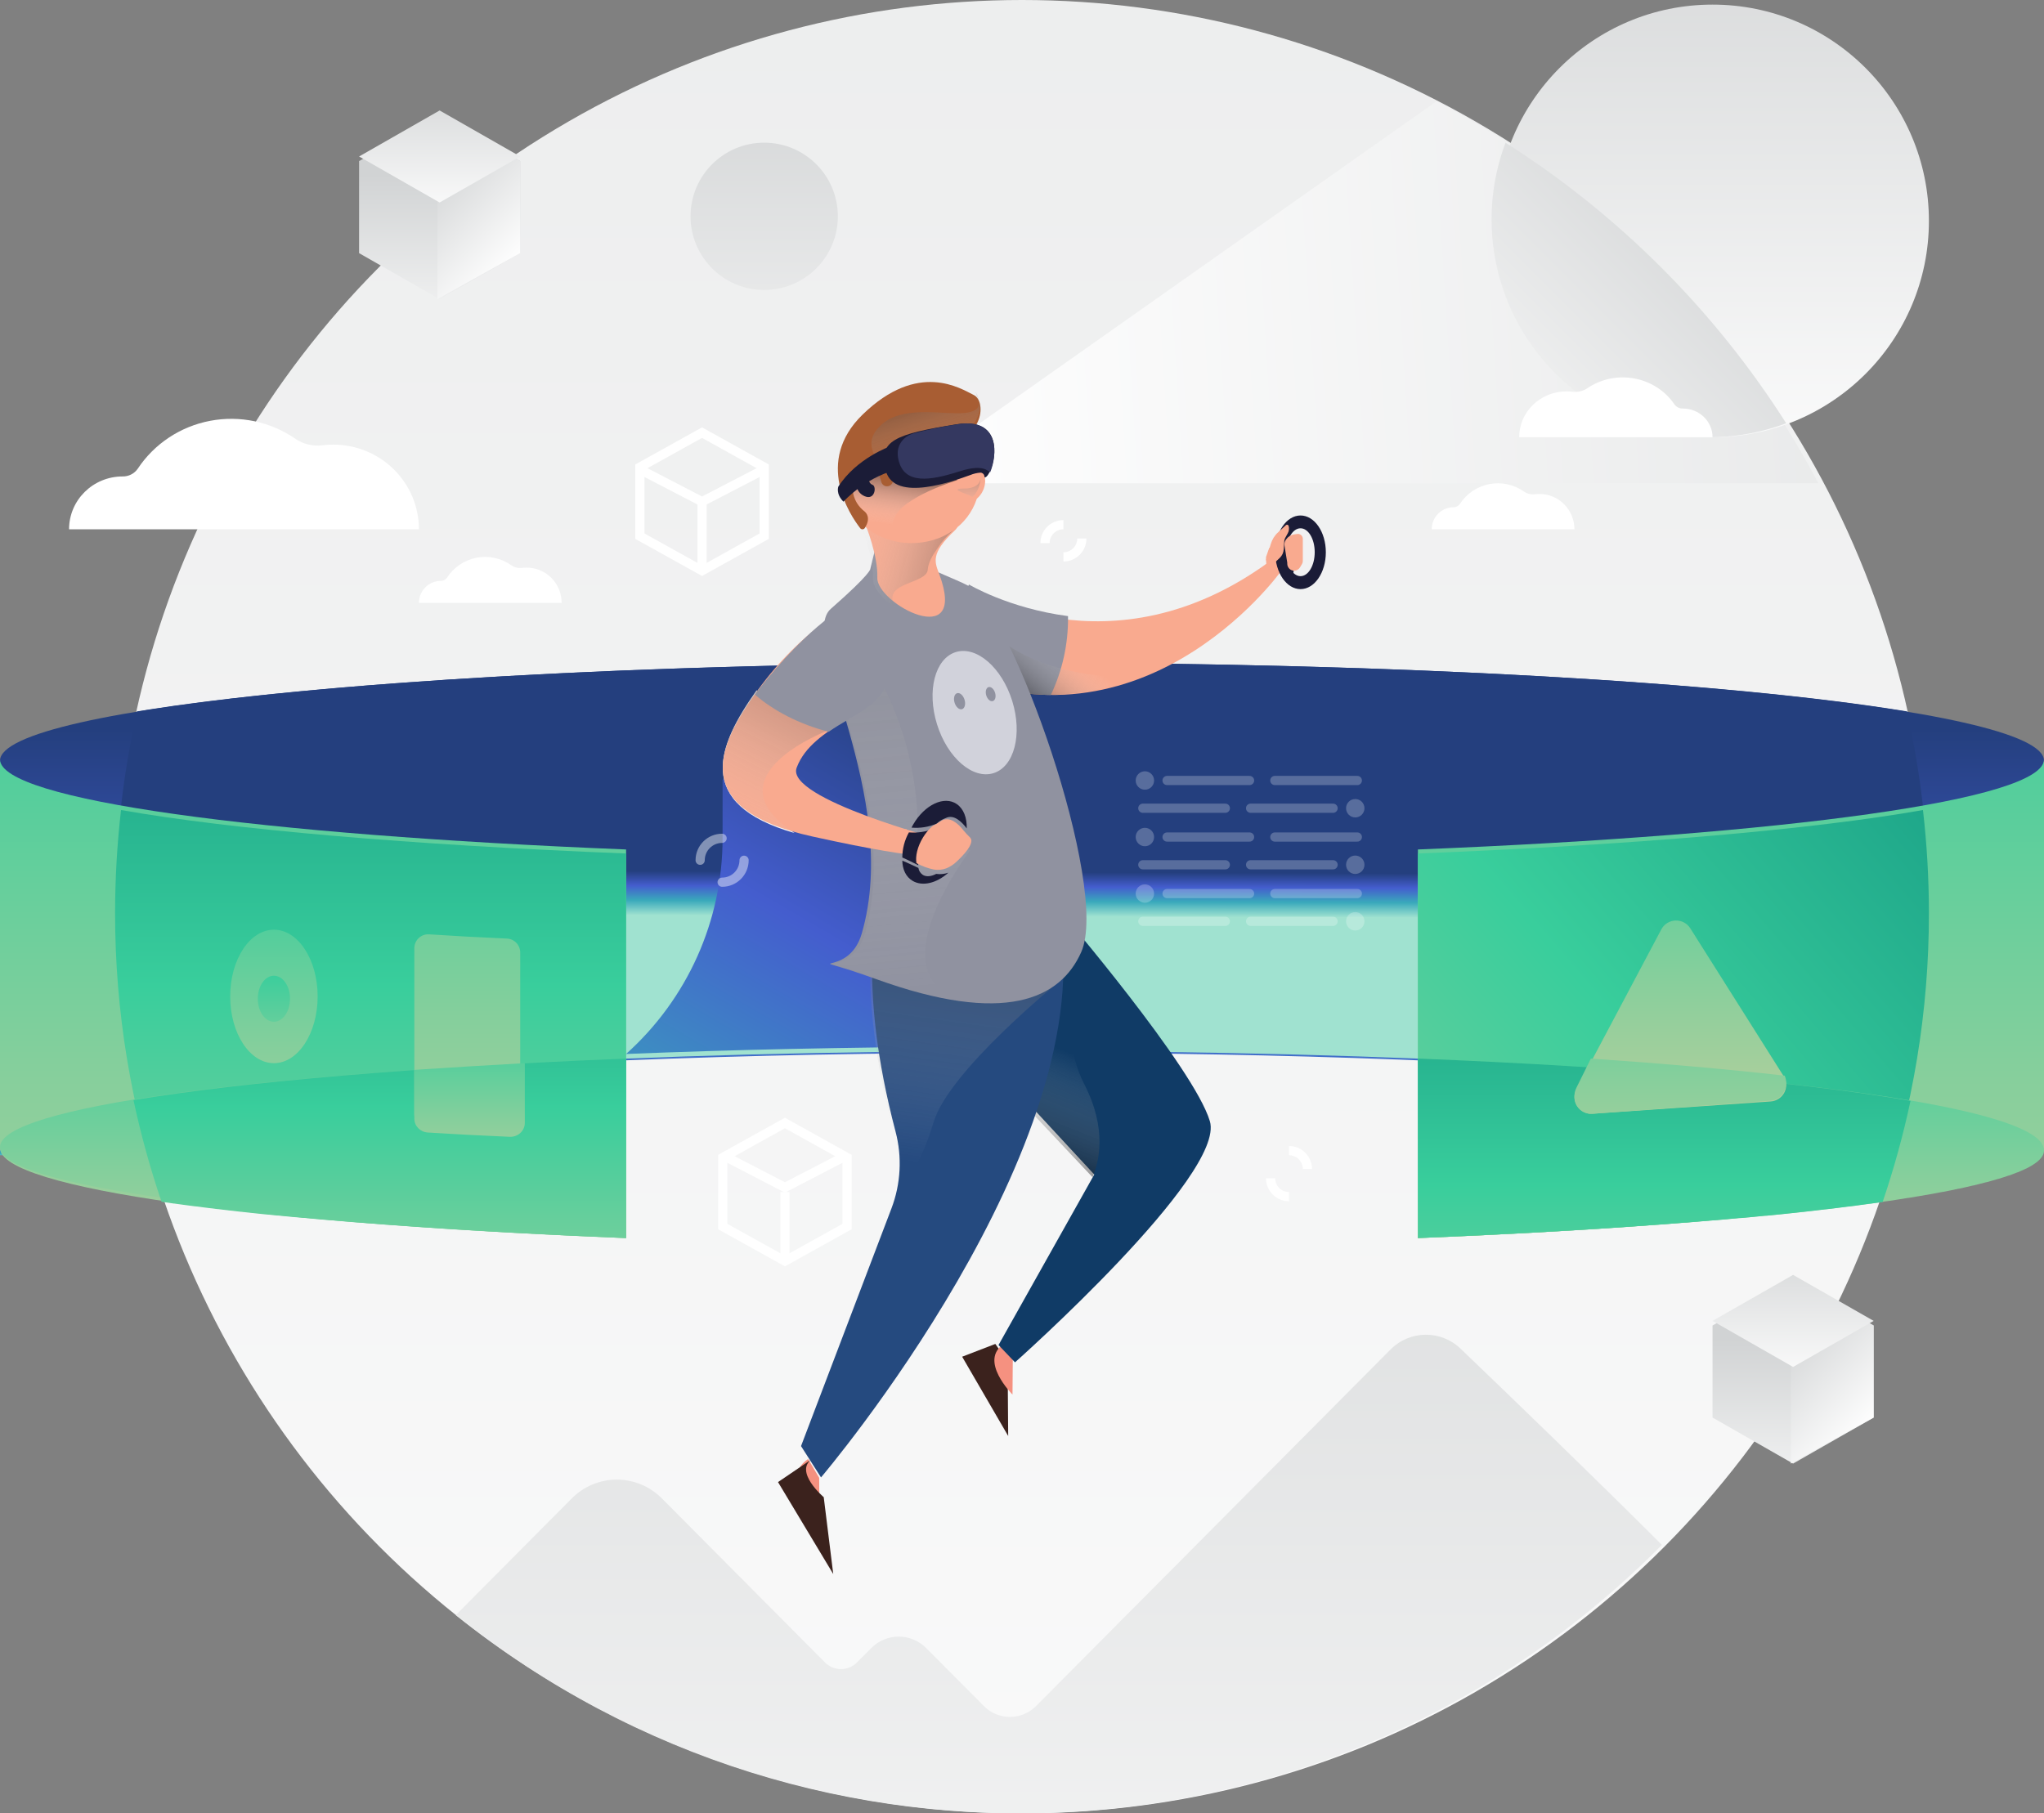 <?xml version="1.0" encoding="UTF-8"?>
<svg width="444px" height="394px" viewBox="0 0 444 394" version="1.1" xmlns="http://www.w3.org/2000/svg" xmlns:xlink="http://www.w3.org/1999/xlink">
    <rect x="0" y="0" width="444" height="394" fill="#808080" stroke="none"/>
    <!-- Generator: Sketch 53.2 (72643) - https://sketchapp.com -->
    <title>VR guy floating</title>
    <desc>Created with Sketch.</desc>
    <defs>
        <linearGradient x1="50%" y1="183.344%" x2="50%" y2="-336.889%" id="linearGradient-1">
            <stop stop-color="#FFFFFF" offset="7%"></stop>
            <stop stop-color="#D1D3D4" offset="79%"></stop>
        </linearGradient>
        <linearGradient x1="-16.279%" y1="52.606%" x2="283.894%" y2="44.332%" id="linearGradient-2">
            <stop stop-color="#FFFFFF" offset="3%"></stop>
            <stop stop-color="#D1D3D4" offset="79%"></stop>
        </linearGradient>
        <linearGradient x1="50%" y1="177.301%" x2="50%" y2="13.326%" id="linearGradient-3">
            <stop stop-color="#A0E2D0" offset="0%"></stop>
            <stop stop-color="#39A9BB" offset="34%"></stop>
            <stop stop-color="#445DCE" offset="67%"></stop>
            <stop stop-color="#243F7E" offset="100%"></stop>
        </linearGradient>
        <linearGradient x1="-72.219%" y1="56.434%" x2="-72.083%" y2="46.254%" id="linearGradient-4">
            <stop stop-color="#A0E2D0" offset="0%"></stop>
            <stop stop-color="#39A9BB" offset="34%"></stop>
            <stop stop-color="#445DCE" offset="67%"></stop>
            <stop stop-color="#243F7E" offset="100%"></stop>
        </linearGradient>
        <linearGradient x1="9.988%" y1="145.158%" x2="83.877%" y2="16.615%" id="linearGradient-5">
            <stop stop-color="#A0E2D0" offset="0%"></stop>
            <stop stop-color="#39A9BB" offset="4%"></stop>
            <stop stop-color="#445DCE" offset="58%"></stop>
            <stop stop-color="#243F7E" offset="100%"></stop>
        </linearGradient>
        <linearGradient x1="50%" y1="156.989%" x2="50%" y2="-79.301%" id="linearGradient-6">
            <stop stop-color="#A0E2D0" offset="0%"></stop>
            <stop stop-color="#39A9BB" offset="34%"></stop>
            <stop stop-color="#445DCE" offset="67%"></stop>
            <stop stop-color="#243F7E" offset="100%"></stop>
        </linearGradient>
        <linearGradient x1="728.233%" y1="-2586.127%" x2="-54.023%" y2="456.069%" id="linearGradient-7">
            <stop stop-color="#FFFFFF" stop-opacity="0" offset="0%"></stop>
            <stop stop-color="#000000" offset="100%"></stop>
        </linearGradient>
        <linearGradient x1="55.672%" y1="44.366%" x2="45.909%" y2="100.631%" id="linearGradient-8">
            <stop stop-color="#FFFFFF" stop-opacity="0" offset="0%"></stop>
            <stop stop-color="#000000" offset="100%"></stop>
        </linearGradient>
        <linearGradient x1="44.308%" y1="70.829%" x2="54.077%" y2="-41.747%" id="linearGradient-9">
            <stop stop-color="#FFFFFF" stop-opacity="0" offset="0%"></stop>
            <stop stop-color="#000000" offset="100%"></stop>
        </linearGradient>
        <linearGradient x1="63.631%" y1="40.55%" x2="10.359%" y2="71.516%" id="linearGradient-10">
            <stop stop-color="#FFFFFF" stop-opacity="0" offset="0%"></stop>
            <stop stop-color="#000000" offset="100%"></stop>
        </linearGradient>
        <linearGradient x1="50.229%" y1="98.198%" x2="37.18%" y2="-142.685%" id="linearGradient-11">
            <stop stop-color="#FFFFFF" stop-opacity="0" offset="0%"></stop>
            <stop stop-color="#000000" offset="100%"></stop>
        </linearGradient>
        <linearGradient x1="-16.575%" y1="34.521%" x2="135.844%" y2="76.002%" id="linearGradient-12">
            <stop stop-color="#FFFFFF" stop-opacity="0" offset="0%"></stop>
            <stop stop-color="#000000" offset="100%"></stop>
        </linearGradient>
        <linearGradient x1="41.725%" y1="77.901%" x2="53.889%" y2="14.732%" id="linearGradient-13">
            <stop stop-color="#FFFFFF" stop-opacity="0" offset="0%"></stop>
            <stop stop-color="#000000" offset="100%"></stop>
        </linearGradient>
        <linearGradient x1="49.995%" y1="183.319%" x2="49.995%" y2="-336.918%" id="linearGradient-14">
            <stop stop-color="#FFFFFF" offset="7%"></stop>
            <stop stop-color="#D1D3D4" offset="79%"></stop>
        </linearGradient>
        <linearGradient x1="110.165%" y1="527.423%" x2="-38.223%" y2="-676.596%" id="linearGradient-15">
            <stop stop-color="#FFFFFF" stop-opacity="0" offset="0%"></stop>
            <stop stop-color="#000000" offset="100%"></stop>
        </linearGradient>
        <linearGradient x1="63.351%" y1="67.48%" x2="22.265%" y2="-21.563%" id="linearGradient-16">
            <stop stop-color="#FFFFFF" stop-opacity="0" offset="0%"></stop>
            <stop stop-color="#000000" offset="100%"></stop>
        </linearGradient>
        <linearGradient x1="52.456%" y1="199.644%" x2="48.287%" y2="-108.321%" id="linearGradient-17">
            <stop stop-color="#FFFFFF" stop-opacity="0" offset="0%"></stop>
            <stop stop-color="#000000" offset="100%"></stop>
        </linearGradient>
        <linearGradient x1="22.332%" y1="108.21%" x2="101.065%" y2="-58.916%" id="linearGradient-18">
            <stop stop-color="#FFFFFF" stop-opacity="0" offset="0%"></stop>
            <stop stop-color="#000000" offset="100%"></stop>
        </linearGradient>
        <linearGradient x1="49.992%" y1="151.834%" x2="49.992%" y2="0.897%" id="linearGradient-19">
            <stop stop-color="#FFFFFF" offset="7%"></stop>
            <stop stop-color="#D1D3D4" offset="79%"></stop>
        </linearGradient>
        <linearGradient x1="68.822%" y1="102.745%" x2="15.423%" y2="-11.435%" id="linearGradient-20">
            <stop stop-color="#FFFFFF" offset="7%"></stop>
            <stop stop-color="#D1D3D4" offset="79%"></stop>
        </linearGradient>
        <linearGradient x1="49.992%" y1="142.555%" x2="49.992%" y2="-93.037%" id="linearGradient-21">
            <stop stop-color="#FFFFFF" offset="7%"></stop>
            <stop stop-color="#D1D3D4" offset="79%"></stop>
        </linearGradient>
        <linearGradient x1="49.992%" y1="151.841%" x2="49.992%" y2="0.884%" id="linearGradient-22">
            <stop stop-color="#FFFFFF" offset="7%"></stop>
            <stop stop-color="#D1D3D4" offset="79%"></stop>
        </linearGradient>
        <linearGradient x1="68.822%" y1="102.745%" x2="15.423%" y2="-11.45%" id="linearGradient-23">
            <stop stop-color="#FFFFFF" offset="7%"></stop>
            <stop stop-color="#D1D3D4" offset="79%"></stop>
        </linearGradient>
        <linearGradient x1="49.992%" y1="142.566%" x2="49.992%" y2="-93.089%" id="linearGradient-24">
            <stop stop-color="#FFFFFF" offset="7%"></stop>
            <stop stop-color="#D1D3D4" offset="79%"></stop>
        </linearGradient>
        <linearGradient x1="50%" y1="116.574%" x2="50%" y2="-198.718%" id="linearGradient-25">
            <stop stop-color="#ABCF9C" offset="0%"></stop>
            <stop stop-color="#84CF9C" offset="17%"></stop>
            <stop stop-color="#39CE9C" offset="46%"></stop>
            <stop stop-color="#007A75" offset="100%"></stop>
        </linearGradient>
        <linearGradient x1="49.998%" y1="152.607%" x2="49.998%" y2="-89.424%" id="linearGradient-26">
            <stop stop-color="#ABCF9C" offset="0%"></stop>
            <stop stop-color="#84CF9C" offset="17%"></stop>
            <stop stop-color="#39CE9C" offset="46%"></stop>
            <stop stop-color="#007A75" offset="100%"></stop>
        </linearGradient>
        <linearGradient x1="50.028%" y1="117.861%" x2="50.028%" y2="-200.913%" id="linearGradient-27">
            <stop stop-color="#ABCF9C" offset="0%"></stop>
            <stop stop-color="#84CF9C" offset="17%"></stop>
            <stop stop-color="#39CE9C" offset="46%"></stop>
            <stop stop-color="#007A75" offset="100%"></stop>
        </linearGradient>
        <linearGradient x1="50.033%" y1="192.023%" x2="50.033%" y2="-166.112%" id="linearGradient-28">
            <stop stop-color="#ABCF9C" offset="0%"></stop>
            <stop stop-color="#84CF9C" offset="17%"></stop>
            <stop stop-color="#39CE9C" offset="46%"></stop>
            <stop stop-color="#007A75" offset="100%"></stop>
        </linearGradient>
        <linearGradient x1="50%" y1="116.58%" x2="50%" y2="-198.728%" id="linearGradient-29">
            <stop stop-color="#ABCF9C" offset="0%"></stop>
            <stop stop-color="#84CF9C" offset="17%"></stop>
            <stop stop-color="#39CE9C" offset="46%"></stop>
            <stop stop-color="#007A75" offset="100%"></stop>
        </linearGradient>
        <linearGradient x1="-75.555%" y1="137.556%" x2="178.769%" y2="-45.492%" id="linearGradient-30">
            <stop stop-color="#ABCF9C" offset="0%"></stop>
            <stop stop-color="#84CF9C" offset="17%"></stop>
            <stop stop-color="#39CE9C" offset="46%"></stop>
            <stop stop-color="#007A75" offset="100%"></stop>
        </linearGradient>
        <linearGradient x1="50.039%" y1="116.587%" x2="50.039%" y2="-198.741%" id="linearGradient-31">
            <stop stop-color="#ABCF9C" offset="0%"></stop>
            <stop stop-color="#84CF9C" offset="17%"></stop>
            <stop stop-color="#39CE9C" offset="46%"></stop>
            <stop stop-color="#007A75" offset="100%"></stop>
        </linearGradient>
        <linearGradient x1="50.013%" y1="266.06%" x2="50.013%" y2="-158.916%" id="linearGradient-32">
            <stop stop-color="#ABCF9C" offset="0%"></stop>
            <stop stop-color="#84CF9C" offset="17%"></stop>
            <stop stop-color="#39CE9C" offset="46%"></stop>
            <stop stop-color="#007A75" offset="100%"></stop>
        </linearGradient>
        <linearGradient x1="50%" y1="133.173%" x2="50%" y2="-83.892%" id="linearGradient-33">
            <stop stop-color="#FFFFFF" offset="7%"></stop>
            <stop stop-color="#D1D3D4" offset="79%"></stop>
        </linearGradient>
        <linearGradient x1="-26.92%" y1="126.911%" x2="117.165%" y2="-17.174%" id="linearGradient-34">
            <stop stop-color="#FFFFFF" offset="7%"></stop>
            <stop stop-color="#D1D3D4" offset="79%"></stop>
        </linearGradient>
        <linearGradient x1="50%" y1="310.261%" x2="50%" y2="-161.232%" id="linearGradient-35">
            <stop stop-color="#FFFFFF" offset="7%"></stop>
            <stop stop-color="#D1D3D4" offset="79%"></stop>
        </linearGradient>
        <linearGradient x1="50%" y1="201.159%" x2="50%" y2="-172.406%" id="linearGradient-36">
            <stop stop-color="#FFFFFF" offset="7%"></stop>
            <stop stop-color="#D1D3D4" offset="79%"></stop>
        </linearGradient>
        <linearGradient x1="50%" y1="164.944%" x2="50%" y2="-292.474%" id="linearGradient-37">
            <stop stop-color="#ABCF9C" offset="0%"></stop>
            <stop stop-color="#84CF9C" offset="17%"></stop>
            <stop stop-color="#39CE9C" offset="46%"></stop>
            <stop stop-color="#007A75" offset="100%"></stop>
        </linearGradient>
        <linearGradient x1="50%" y1="296.478%" x2="50%" y2="-362.807%" id="linearGradient-38">
            <stop stop-color="#ABCF9C" offset="0%"></stop>
            <stop stop-color="#84CF9C" offset="17%"></stop>
            <stop stop-color="#39CE9C" offset="46%"></stop>
            <stop stop-color="#007A75" offset="100%"></stop>
        </linearGradient>
        <linearGradient x1="49.885%" y1="130.093%" x2="49.885%" y2="-400.385%" id="linearGradient-39">
            <stop stop-color="#ABCF9C" offset="0%"></stop>
            <stop stop-color="#84CF9C" offset="17%"></stop>
            <stop stop-color="#39CE9C" offset="46%"></stop>
            <stop stop-color="#007A75" offset="100%"></stop>
        </linearGradient>
        <linearGradient x1="49.989%" y1="146.329%" x2="49.989%" y2="-282.52%" id="linearGradient-40">
            <stop stop-color="#ABCF9C" offset="0%"></stop>
            <stop stop-color="#84CF9C" offset="17%"></stop>
            <stop stop-color="#39CE9C" offset="46%"></stop>
            <stop stop-color="#007A75" offset="100%"></stop>
        </linearGradient>
        <linearGradient x1="50.004%" y1="86.331%" x2="50.004%" y2="-268.291%" id="linearGradient-41">
            <stop stop-color="#ABCF9C" offset="0%"></stop>
            <stop stop-color="#84CF9C" offset="17%"></stop>
            <stop stop-color="#39CE9C" offset="46%"></stop>
            <stop stop-color="#007A75" offset="100%"></stop>
        </linearGradient>
        <linearGradient x1="50.007%" y1="186.775%" x2="50.007%" y2="-752.708%" id="linearGradient-42">
            <stop stop-color="#ABCF9C" offset="0%"></stop>
            <stop stop-color="#84CF9C" offset="17%"></stop>
            <stop stop-color="#39CE9C" offset="46%"></stop>
            <stop stop-color="#007A75" offset="100%"></stop>
        </linearGradient>
    </defs>
    <g id="Design" stroke="none" stroke-width="1" fill="none" fill-rule="evenodd">
        <g id="Homepage" transform="translate(-748, -968)">
            <g id="01-Designers" transform="translate(0, 872)">
                <g id="VR-guy-floating" transform="translate(748, 96)">
                    <circle id="Oval" fill="url(#linearGradient-1)" fill-rule="nonzero" cx="222" cy="197" r="197"></circle>
                    <path d="M312.054,22 L210.834,93.367 L204,105 L395,105 C376.197,69.487 347.29,40.561 312.054,22 L312.054,22 Z" id="Path" fill="url(#linearGradient-2)" fill-rule="nonzero"></path>
                    <path d="M444,165.277 C444,153.526 344.608,144 222,144 C99.392,144 0,153.505 0,165.277 L0,165.277 L0,250 C0,238.249 99.392,228.723 222,228.723 C337.547,228.723 432.504,237.185 443.026,248.001 L443.026,167.276 C443.602,166.766 443.952,166.047 444,165.277 Z" id="Path" fill="url(#linearGradient-3)" fill-rule="nonzero"></path>
                    <path d="M414.661,239 C420.585,211.155 420.441,182.361 414.239,154.576 C375.822,148.253 304.121,144 222.001,144 C139.882,144 68.181,148.28 29.764,154.576 C23.56,182.36 23.414,211.155 29.336,239 C67.651,232.639 139.604,228.359 222.001,228.359 C304.399,228.359 376.357,232.639 414.661,239 Z" id="Path" fill="url(#linearGradient-4)" fill-rule="nonzero"></path>
                    <path d="M156.96,169.469 L156.96,182.183 C156.955,200.021 149.342,217.026 136,229 L136,229 C159.077,228.078 184.137,227.522 210.41,227.411 L220,182.797 L194.267,144 C191.437,144.032 188.625,144.071 185.831,144.117 L156.96,169.469 Z" id="Path" fill="url(#linearGradient-5)" fill-rule="nonzero"></path>
                    <path d="M0,249 L0,251 L1,251 C0.409,250.489 0.05,249.77 0,249 Z" id="Path" fill="url(#linearGradient-6)" fill-rule="nonzero"></path>
                    <polygon id="Path" fill="#3B221D" fill-rule="nonzero" points="209 294.777 219 312 218.875 295.827 216.208 292"></polygon>
                    <path d="M220,295.219 L219.936,303 C219.936,303 212.487,295.584 218.084,292 L220,295.219 Z" id="Path" fill="#F59180" fill-rule="nonzero"></path>
                    <path d="M262.81,243.607 C259.322,231.927 230.32,198 230.32,198 L210,225.264 L237.697,255.192 L216.898,292.24 L220.482,296 C220.482,296 266.299,255.287 262.81,243.607 Z" id="Path" fill="#103B66" fill-rule="nonzero"></path>
                    <g id="Group" opacity="0.49" style="mix-blend-mode: color-burn;" transform="translate(219, 206)" fill-rule="nonzero">
                        <path d="M17.935,50.61 L17.395,51.528 L17.395,51.528 C17.593,51.233 17.774,50.926 17.935,50.61 Z" id="Path" fill="url(#linearGradient-7)"></path>
                        <path d="M0.108,30.441 L18.324,49.777 C19.686,46.593 21.568,39.361 16.551,29.613 C9.686,16.311 16.551,0.143 16.551,0.143 L0.108,30.441 Z" id="Path" fill="url(#linearGradient-8)"></path>
                    </g>
                    <path d="M177.946,321.086 L178,331 C178,331 168.637,321.681 175.536,317 L177.946,321.086 Z" id="Path" fill="#F59180" fill-rule="nonzero"></path>
                    <path d="M176.392,317 L169,322.017 L181,342 L178.933,325.297 C178.933,325.297 172.386,319.722 176.392,317 Z" id="Path" fill="#3B221D" fill-rule="nonzero"></path>
                    <path d="M178.344,321 L174,314.195 L193.648,262.548 C195.676,257.213 195.984,251.377 194.531,245.859 C177.948,182.818 207.102,166 207.102,166 L207.102,166 L229.853,198.061 C240.097,248.386 178.344,321 178.344,321 Z" id="Path" fill="#254A7F" fill-rule="nonzero"></path>
                    <path d="M189.517,273 C194.669,259.318 199.509,254.935 202.798,243.814 C206.088,232.693 230,213.342 230,213.342 L189.055,207 C188.701,217.508 190.005,230.425 194.116,246.201 C195.578,251.793 195.272,257.708 193.241,263.116 L189.517,273 Z" id="Path" fill="url(#linearGradient-9)" fill-rule="nonzero" opacity="0.49" style="mix-blend-mode: color-burn;"></path>
                    <path d="M210.506,127.85 C210.506,127.85 241.2,147.292 275.771,122 L278,124.446 C278,124.446 247.024,167.26 202,144.159" id="Path" fill="#F9AA8F" fill-rule="nonzero"></path>
                    <path d="M202,143.914 C211.297,148.881 220.116,150.901 228.257,151 C230.778,145.727 232.06,139.908 231.998,134.02 C231.998,133.97 231.998,133.92 231.998,133.865 C219.06,132.165 210.485,127 210.485,127 L202,143.914 Z" id="Path" fill="#9092A0" fill-rule="nonzero"></path>
                    <path d="M213.148,135 L212,148.697 C223.495,152.215 235.844,151.69 247,147.21 C221.269,147.343 213.148,135 213.148,135 Z" id="Path" fill="url(#linearGradient-10)" fill-rule="nonzero" opacity="0.49" style="mix-blend-mode: color-burn;"></path>
                    <path d="M275.718,119 L275,121.042 C275,121.042 274.964,125.951 276.574,124.835 C278.183,123.719 281,123.703 281,123.703 L275.718,119 Z" id="Path" fill="#F9AA8F" fill-rule="nonzero"></path>
                    <path d="M189.06,123.575 C189.06,123.575 189.418,124.44 180.457,132.296 C173.197,138.658 195.886,172.722 187.196,202.819 C184.114,213.486 171.794,206.043 190.241,212.707 C218.284,222.868 230.371,217.005 234.868,206.86 C241.147,192.701 219.698,132.167 210.179,127.197 C204.219,124.101 193.752,121.823 191.877,112" id="Path" fill="#9092A0" fill-rule="nonzero"></path>
                    <path d="M190.9,212.742 C200.813,216.329 208.728,217.904 215,218 C186.092,216.87 210.786,184.711 210.786,184.711 L199.268,181.74 C199.965,162.324 190.965,147.369 190.965,147.369 L181.3,147 C185.292,161.184 193.552,183.201 187.864,202.89 C184.795,213.518 172.51,206.086 190.9,212.742 Z" id="Path" fill="url(#linearGradient-11)" fill-rule="nonzero" opacity="0.49" style="mix-blend-mode: color-burn;"></path>
                    <path d="M188,113.992 C188,113.992 190.761,120.765 190.569,125.503 C190.339,131.138 210.326,141.757 204.052,124.817 C203.075,122.179 201.985,120.318 207.427,115.227 C210.428,112.414 200.666,111 200.666,111" id="Path" fill="#F9AA8F" fill-rule="nonzero"></path>
                    <path d="M187,114.021 C187,114.021 189.842,120.953 189.644,125.803 C189.567,127.713 191.772,130.179 194.521,132 L194.521,132 C191.151,126.315 201.36,127.067 201.535,123.704 C201.607,122.373 202.481,120.781 203.504,119.333 C204.472,117.82 205.649,116.455 207,115.28 L195.598,112 L187,114.021 Z" id="Path" fill="url(#linearGradient-12)" fill-rule="nonzero" opacity="0.49" style="mix-blend-mode: color-burn;"></path>
                    <path d="M214,104.571 C214,99.865 210.116,95.164 210.116,95.164 L210.116,95.164 C206.328,89.949 199.566,87.745 193.381,89.711 C187.196,91.677 183.002,97.362 183,103.782 C183,111.95 189.696,118 197.962,118 C204.609,118 210.24,114.295 212.189,108.355 C213.303,107.4 213.959,106.027 214,104.571 L214,104.571 Z" id="Path" fill="#F9AA8F" fill-rule="nonzero"></path>
                    <path d="M194.263,112.577 C195.99,107.95 208,104.303 208,104.303 L184.351,100 L183,103.261 C183,103.261 183.18,105.543 183.816,109.425 C186.025,114.577 191.323,118 197.516,118 C197.516,117.995 192.536,117.213 194.263,112.577 Z" id="Path" fill="url(#linearGradient-13)" fill-rule="nonzero" opacity="0.49" style="mix-blend-mode: color-burn;"></path>
                    <path d="M180,158.646 L164.347,150 C155.863,161.958 150.561,174.662 172.598,181 C153.488,168.599 180,158.646 180,158.646 Z" id="Path" fill="url(#linearGradient-14)" fill-rule="nonzero"></path>
                    <path d="M193.069,105.597 L193.069,105.597 C192.725,105.71 192.349,105.671 192.035,105.489 C191.721,105.307 191.499,105 191.423,104.643 C191.156,103.41 190.528,101.856 189.084,101.995 C186.719,102.22 184.859,104.992 185.355,107.356 C185.692,108.803 186.507,110.094 187.667,111.017 C187.667,111.017 189.51,112.18 187.848,114.726 C187.738,114.891 187.556,114.993 187.358,115 C187.16,115.006 186.972,114.916 186.852,114.758 C184.683,111.96 176.82,100.312 187.384,90.069 C199.462,78.33 208.695,84.43 211.556,85.845 C214.417,87.26 213.687,96.362 203.271,96.533 C194.939,96.667 194.001,102.226 193.959,104.423 C193.94,104.965 193.583,105.436 193.069,105.597 L193.069,105.597 Z" id="Path" fill="#A85D33" fill-rule="nonzero"></path>
                    <g id="Group" opacity="0.49" style="mix-blend-mode: color-burn;" transform="translate(189, 85)" fill-rule="nonzero">
                        <path d="M22.882,0.128 L23.727,2.478 C23.668,1.629 23.375,0.815 22.882,0.128 Z" id="Path" fill="url(#linearGradient-15)"></path>
                        <path d="M23.885,2.922 L23.727,2.478 C23.727,3.45 23.089,4.417 20.847,4.7 C15.938,5.317 5.7,2.406 1.211,8.667 C-1.795,12.85 3.529,16.889 3.84,19.128 C3.922,19.469 4.114,19.773 4.385,19.989 L4.44,19.989 C4.44,19.989 3.295,11.072 13.942,10.894 C21.273,10.744 23.924,6.2 23.885,2.922 Z" id="Path" fill="url(#linearGradient-16)"></path>
                    </g>
                    <path d="M209.283,106.157 C205.982,106.157 209.928,107.259 211.337,108 L211.337,107.924 C212.305,106.92 212.901,105.512 213,104 C212.95,104.63 212.444,106.157 209.283,106.157 Z" id="Path" fill="url(#linearGradient-17)" fill-rule="nonzero" opacity="0.49" style="mix-blend-mode: color-burn;"></path>
                    <path d="M213.823,103.398 C213.751,102.985 213.378,102.686 212.945,102.694 C212.194,102.752 211.457,102.926 210.763,103.212 C207.335,104.443 194.375,109.282 192.428,102.337 C190.556,95.656 194.675,94.31 207.677,92.199 C220.096,90.181 215.347,104.195 213.876,103.703 L213.823,103.398 Z" id="Path" fill="#1B1C37" fill-rule="nonzero"></path>
                    <path d="M193.342,97 C193.342,97 186.097,99.515 182.102,105.727 C182.102,105.727 181.5,107.293 183.216,109 C183.216,109 188.516,103.06 196,101.822" id="Path" fill="#1B1C37" fill-rule="nonzero"></path>
                    <path d="M186.033,104.402 C186.033,104.402 185.603,106.879 187.846,107.823 C190.089,108.766 190.447,105.65 189.532,105.341 C188.989,105.127 188.669,104.57 188.761,104 L186.033,104.402 Z" id="Path" fill="#1B1C37" fill-rule="nonzero"></path>
                    <path d="M215.082,102.625 C216.58,99.144 217.426,90.571 207.826,92.205 C204.679,92.681 201.561,93.331 198.484,94.153 C197.703,94.366 196.983,94.764 196.382,95.313 C195.389,96.26 194.401,97.974 195.447,100.831 C197.228,105.674 203.623,103.929 208.625,102.353 C213.627,100.778 214.641,102.396 215.082,102.625 Z" id="Path" fill="#343860" fill-rule="nonzero"></path>
                    <path d="M279.377,118 L278.019,123.697 C277.927,124.077 278.178,124.457 278.622,124.609 L279.569,124.938 C279.819,125.021 280.1,125.021 280.35,124.938 L280.35,124.938 C280.813,124.792 281.078,124.401 280.979,124.01 L280.695,122.896 L279.959,121.485 L279.959,119.071" id="Path" fill="#1B1C37" fill-rule="nonzero"></path>
                    <path d="M282.5,112 C279.461,112 277,115.584 277,120 C277,124.416 279.461,128 282.5,128 C285.539,128 288,124.416 288,120 C288,115.584 285.539,112 282.5,112 Z M282.5,125.186 C280.818,125.186 279.416,122.866 279.416,119.984 C279.416,117.103 280.796,114.783 282.5,114.783 C284.204,114.783 285.584,117.103 285.584,119.984 C285.584,122.866 284.204,125.186 282.5,125.186 Z" id="Shape" fill="#1B1C37" fill-rule="nonzero"></path>
                    <path d="M281.804,116.009 L281.086,116.117 C280.406,116.22 279.796,116.6 279.396,117.17 L279.316,117.284 C279.054,117.66 278.949,118.127 279.024,118.582 L279.619,122.246 L279.619,122.426 C279.608,122.839 279.76,123.24 280.043,123.536 C280.325,123.833 280.713,124 281.118,124 L281.118,124 C281.639,123.999 282.122,123.721 282.394,123.267 L282.782,122.616 C282.925,122.375 283.001,122.099 283,121.818 L283,117.067 C282.995,116.759 282.861,116.467 282.633,116.265 C282.405,116.063 282.104,115.97 281.804,116.009 L281.804,116.009 Z" id="Path" fill="#F9AA8F" fill-rule="nonzero"></path>
                    <path d="M184.302,132 C184.302,132 174.458,136.428 164.593,149.961 C155.477,162.465 149.766,175.85 176.501,181.755 C203.236,187.66 203.77,185.681 203.77,185.681 L205,182.593 C205,182.593 170.555,173.524 173.047,166.813 C176.602,157.243 191.371,155.52 192.215,146.382 C193.06,137.244 191.034,132.048 184.302,132 Z" id="Path" fill="#F9AA8F" fill-rule="nonzero"></path>
                    <path d="M180,158.646 L164.347,150 C155.863,161.958 150.561,174.662 172.598,181 C153.488,168.599 180,158.646 180,158.646 Z" id="Path" fill="url(#linearGradient-18)" fill-rule="nonzero" opacity="0.49" style="mix-blend-mode: color-burn;"></path>
                    <path d="M192.827,147.084 C193.662,137.943 191.554,131.048 184.843,131 C184.843,131 176.167,135.125 164.468,150.211 C164.293,150.44 164.154,150.691 164,150.931 C168.034,154.421 173.58,157.335 179.999,159 C185.322,155.275 192.294,152.901 192.827,147.084 Z" id="Path" fill="#9092A0" fill-rule="nonzero"></path>
                    <path d="M204.533,178.491 C204.68,178.302 204.836,178.138 205,178 C204.266,178.433 203.587,179.112 203,180 C203.541,179.597 204.055,179.091 204.533,178.491 L204.533,178.491 Z" id="Path"></path>
                    <path d="M200.012,189.686 C200.805,190.196 201.886,190.064 203,189.44 C201.602,189.174 200.253,188.688 199,188 C199.091,188.683 199.458,189.295 200.012,189.686 L200.012,189.686 Z" id="Path"></path>
                    <path d="M195.353,180 L191,183.873 C192.572,184.043 194.108,184.423 195.556,185 C195.566,183.307 196.063,181.646 197,180.178 C196.447,180.15 195.897,180.09 195.353,180 L195.353,180 Z" id="Path" fill="#F9AA8F" fill-rule="nonzero"></path>
                    <path d="M203.468,178.951 C204.036,178.421 204.693,178.016 205.402,177.758 C207.194,176.819 208.956,178.603 209.971,179.967 L209.996,180 C210.057,177.703 209.326,175.726 207.829,174.698 C205.097,172.832 200.848,174.836 198.345,179.172 C198.223,179.387 198.112,179.602 198,179.818 C199.86,179.986 201.73,179.69 203.468,178.951 L203.468,178.951 Z" id="Path" fill="#1B1C37" fill-rule="nonzero"></path>
                    <path d="M203.365,189.874 C202.281,190.437 201.233,190.556 200.471,190.097 C199.936,189.742 199.583,189.19 199.496,188.575 C198.391,188.082 197.24,187.494 196,187 C196.036,188.897 196.778,190.516 198.22,191.376 C200.398,192.68 203.516,191.87 206,189.608 C205.16,189.908 204.253,190 203.365,189.874 L203.365,189.874 Z" id="Path" fill="#1B1C37" fill-rule="nonzero"></path>
                    <path d="M200.885,182.503 C201.456,181.558 202.17,180.713 203,180 C201.233,180.719 199.329,181.012 197.434,180.857 C196.504,182.518 196.01,184.397 196,186.312 C197.233,186.841 198.383,187.46 199.477,188 C199.198,186.545 199.683,184.466 200.885,182.503 Z" id="Path" fill="#1B1C37" fill-rule="nonzero"></path>
                    <path d="M210.727,181.972 C210.225,181.488 209.748,180.977 209.299,180.44 L209.273,180.408 C208.234,179.058 206.436,177.333 204.597,178.265 C204.435,178.345 204.28,178.44 204.135,178.549 C203.664,178.898 203.157,179.192 202.623,179.427 C201.787,180.15 201.068,181.005 200.493,181.961 C199.283,183.949 198.8,186.049 199.075,187.533 C200.29,188.207 201.599,188.682 202.956,188.942 C203.842,189.076 204.746,188.977 205.584,188.653 C206.412,188.316 207.17,187.819 207.818,187.19 C211.398,183.82 211.236,182.492 210.727,181.972 Z" id="Path" fill="#F9AA8F" fill-rule="nonzero"></path>
                    <path d="M279.918,114.271 L279.918,114.271 C279.879,114.147 279.787,114.051 279.672,114.015 C279.556,113.979 279.432,114.008 279.34,114.091 L277.604,115.681 C276.873,116.345 276.33,117.224 276.037,118.214 L275,121.67 L276.095,123 L278.023,121.182 C278.517,120.704 278.818,120.029 278.857,119.306 L278.959,117.621 C278.975,117.356 279.05,117.1 279.176,116.874 L279.735,115.856 C280.006,115.383 280.073,114.803 279.918,114.271 Z" id="Path" fill="#F9AA8F" fill-rule="nonzero"></path>
                    <polygon id="Path" stroke="#FFFFFF" stroke-width="2" points="166 116.5 166 101.5 152.497 94 139 101.5 139 116.5 152.497 124"></polygon>
                    <polyline id="Path" stroke="#FFFFFF" stroke-width="2" points="139 102 152.497 109 166 102"></polyline>
                    <path d="M152.5,109 L152.5,124" id="Path" stroke="#FFFFFF" stroke-width="2"></path>
                    <polygon id="Path" stroke="#FFFFFF" stroke-width="2" points="184 266.5 184 251.5 170.5 244 157 251.5 157 266.5 170.5 274"></polygon>
                    <polyline id="Path" stroke="#FFFFFF" stroke-width="2" points="157 251 170.5 258 184 251"></polyline>
                    <path d="M170.5,259 L170.5,274" id="Path" stroke="#FFFFFF" stroke-width="2"></path>
                    <polygon id="Path" fill="url(#linearGradient-19)" fill-rule="nonzero" points="113 55 113 35 95.497 25 78 35 78 55 95.497 65"></polygon>
                    <polygon id="Path" fill="url(#linearGradient-20)" fill-rule="nonzero" points="113 55 113 35 95 25 95 65"></polygon>
                    <polygon id="Path" fill="url(#linearGradient-21)" fill-rule="nonzero" points="78 34 95.497 44 113 34 95.497 24"></polygon>
                    <polygon id="Path" fill="url(#linearGradient-22)" fill-rule="nonzero" points="407 307.999 407 287.996 389.497 278 372 287.996 372 307.999 389.497 318"></polygon>
                    <polygon id="Path" fill="url(#linearGradient-23)" fill-rule="nonzero" points="407 307.999 407 287.996 389 278 389 318"></polygon>
                    <polygon id="Path" fill="url(#linearGradient-24)" fill-rule="nonzero" points="372 286.997 389.497 297 407 286.997 389.497 277"></polygon>
                    <g id="Group" opacity="0.43" style="mix-blend-mode: overlay;" transform="translate(152, 182)" stroke="#FFFFFF" stroke-linecap="round" stroke-width="2">
                        <path d="M0.089,4.911 C0.089,2.279 2.223,0.144 4.856,0.144" id="Path"></path>
                        <path d="M9.628,4.911 C9.628,7.544 7.494,9.678 4.861,9.678" id="Path"></path>
                    </g>
                    <path d="M280,260 C278.939,260 277.922,259.579 277.172,258.828 C276.421,258.078 276,257.061 276,256" id="Path" stroke="#FFFFFF" stroke-width="2"></path>
                    <path d="M280,250 C281.061,250 282.078,250.421 282.828,251.172 C283.579,251.922 284,252.939 284,254" id="Path" stroke="#FFFFFF" stroke-width="2"></path>
                    <path d="M227,118 C227,115.791 228.791,114 231,114" id="Path" stroke="#FFFFFF" stroke-width="2"></path>
                    <path d="M235,117 C235,119.209 233.209,121 231,121" id="Path" stroke="#FFFFFF" stroke-width="2"></path>
                    <path d="M136,184.566 C56.116,181.359 0,173.809 0,165 L0,249.434 C0,258.242 56.116,265.793 136,269 L136,184.566 Z" id="Path" fill="url(#linearGradient-25)" fill-rule="nonzero"></path>
                    <path d="M25,198.353 C24.978,219.662 28.479,240.829 35.362,261.014 C59.495,264.548 94.545,267.373 136,269 L136,185.444 C88.996,183.578 50.249,180.224 26.293,176 C25.435,183.421 25.004,190.884 25,198.353 L25,198.353 Z" id="Path" fill="url(#linearGradient-26)" fill-rule="nonzero"></path>
                    <path d="M0.037,249.568 L0.037,249.657 C0.063,249.779 0.099,249.899 0.144,250.015 L0.144,250.015 C0.195,250.136 0.254,250.254 0.321,250.367 L0.374,250.456 C0.451,250.579 0.535,250.696 0.625,250.809 L0.625,250.809 C0.721,250.924 0.828,251.04 0.941,251.156 L1.026,251.24 C1.149,251.355 1.277,251.471 1.416,251.592 L1.416,251.592 C1.555,251.702 1.705,251.818 1.865,251.928 L1.988,252.012 C2.154,252.128 2.33,252.244 2.522,252.359 L2.522,252.359 C2.704,252.47 2.897,252.58 3.1,252.691 L3.255,252.775 C3.468,252.89 3.688,253.006 3.923,253.116 L3.955,253.116 L4.66,253.442 L4.842,253.521 L5.638,253.858 L5.681,253.858 L6.509,254.178 L6.718,254.257 L7.648,254.594 L7.701,254.594 L8.647,254.909 L8.882,254.983 L9.951,255.314 L10.01,255.314 L11.079,255.624 L11.335,255.698 L12.522,256.024 L12.602,256.024 L13.783,256.329 L14.055,256.397 L15.381,256.718 L15.445,256.718 L16.765,257.023 L17.059,257.091 L18.507,257.406 L18.582,257.406 L20.025,257.706 L20.324,257.769 L21.895,258.079 L21.997,258.079 L23.536,258.374 L23.857,258.432 L25.556,258.742 L25.636,258.742 L27.32,259.036 L27.635,259.089 L29.457,259.394 L29.554,259.394 L31.344,259.678 L31.659,259.725 L33.61,260.025 L33.69,260.025 L35.609,260.309 L35.94,260.356 L37.997,260.645 L38.088,260.645 L40.114,260.918 L40.434,260.96 L42.615,261.244 L42.716,261.244 L44.854,261.512 L45.159,261.549 L47.462,261.828 L47.548,261.828 L49.814,262.091 L50.118,262.128 L52.534,262.401 L52.614,262.401 L54.992,262.659 L55.297,262.69 L57.819,262.953 L57.91,262.953 L60.417,263.205 L60.662,263.205 L63.334,263.463 L63.367,263.463 L66.039,263.71 L66.29,263.71 L69.053,263.962 L69.112,263.962 L71.875,264.204 L72.072,264.204 L74.969,264.451 L74.969,264.451 L77.849,264.688 L78.063,264.688 C80.037,264.846 82.041,265 84.075,265.151 L84.225,265.151 C86.277,265.301 88.358,265.45 90.467,265.597 L90.585,265.597 C92.701,265.745 94.839,265.887 96.998,266.023 L97.11,266.023 C99.287,266.163 101.491,266.298 103.721,266.428 L103.828,266.428 C106.083,266.561 108.365,266.691 110.674,266.817 L110.674,266.817 C118.804,267.259 127.246,267.653 136,268 L136,230 C56.146,233.128 0,240.562 0,249.21 L0,249.21 C0.002,249.33 0.014,249.45 0.037,249.568 L0.037,249.568 Z" id="Path" fill="url(#linearGradient-27)" fill-rule="nonzero"></path>
                    <path d="M35.086,261.11 L35.354,261.153 L35.686,261.201 L37.749,261.496 L37.84,261.496 L39.871,261.775 L40.192,261.818 L42.378,262.108 L42.48,262.108 L44.623,262.381 L44.929,262.419 L47.238,262.703 L47.324,262.703 L49.595,262.971 L49.901,263.009 L52.322,263.288 L52.403,263.288 L54.787,263.55 L55.092,263.583 L57.621,263.851 L57.712,263.851 L60.225,264.108 L60.472,264.108 L63.15,264.371 L63.183,264.371 L65.861,264.623 L66.113,264.623 L68.883,264.881 L68.942,264.881 L71.712,265.127 L71.91,265.127 L74.814,265.379 L74.814,265.379 L77.702,265.621 L77.916,265.621 C79.895,265.782 81.904,265.939 83.944,266.093 L84.094,266.093 C86.151,266.25 88.237,266.402 90.352,266.549 L90.47,266.549 C92.591,266.699 94.734,266.844 96.899,266.983 L97.012,266.983 C99.194,267.126 101.403,267.264 103.639,267.396 L103.746,267.396 C106.007,267.532 108.295,267.664 110.61,267.793 L110.61,267.793 C118.76,268.244 127.224,268.646 136,269 L136,230 C90.813,231.813 53.206,235.004 29,239.033 C30.597,246.504 32.63,253.876 35.086,261.11 Z" id="Path" fill="url(#linearGradient-28)" fill-rule="nonzero"></path>
                    <path d="M308,184.567 L308,269 C387.884,265.787 444,258.242 444,249.433 L444,165 C444,173.809 387.884,181.36 308,184.567 Z" id="Path" fill="url(#linearGradient-29)" fill-rule="nonzero"></path>
                    <path d="M308,269 C349.455,267.352 384.505,264.548 408.638,261.014 C415.521,240.829 419.022,219.662 419,198.353 C418.996,190.884 418.565,183.421 417.707,176 C393.751,180.24 354.988,183.573 308,185.444 L308,269 Z" id="Path" fill="url(#linearGradient-30)" fill-rule="nonzero"></path>
                    <path d="M308,230 L308,269 C316.742,268.644 325.186,268.244 333.332,267.799 L333.332,267.799 C335.638,267.671 337.919,267.539 340.174,267.404 L340.287,267.404 C342.518,267.269 344.72,267.132 346.894,266.993 L347.017,266.993 C349.187,266.851 351.325,266.707 353.431,266.561 L353.549,266.561 C355.659,266.411 357.74,266.26 359.792,266.107 L359.947,266.107 C361.979,265.954 363.981,265.798 365.956,265.637 L366.17,265.637 L369.045,265.397 L369.045,265.397 L371.937,265.152 L372.135,265.152 L374.893,264.906 L374.958,264.906 L377.716,264.65 L377.972,264.65 L380.645,264.399 L380.677,264.399 L383.35,264.138 L383.601,264.138 L386.103,263.881 L386.199,263.881 L388.722,263.615 L389.027,263.583 L391.4,263.321 L391.48,263.321 L393.897,263.044 L394.201,263.006 L396.462,262.739 L396.553,262.739 L398.857,262.456 L399.167,262.419 L401.305,262.147 L401.407,262.147 L403.583,261.859 L403.903,261.816 L405.929,261.538 L406.026,261.538 L408.084,261.245 L408.42,261.197 L410.329,260.914 L410.414,260.914 L412.36,260.61 L412.675,260.562 L414.466,260.273 L414.568,260.273 L416.385,259.969 L416.706,259.916 L418.384,259.622 L418.464,259.622 L420.159,259.313 L420.48,259.254 L422.009,258.96 L422.115,258.96 L423.682,258.646 L423.986,258.581 L425.424,258.277 L425.499,258.277 L426.942,257.957 L427.242,257.888 L428.557,257.578 L428.626,257.578 L429.947,257.252 L430.219,257.183 L431.401,256.874 L431.481,256.874 L432.667,256.543 L432.924,256.468 L433.993,256.153 L434.052,256.153 L435.121,255.817 L435.356,255.742 L436.302,255.422 L436.361,255.422 L437.291,255.08 L437.5,255 L438.328,254.675 L438.371,254.675 L439.168,254.333 L439.349,254.253 L440.055,253.922 L440.087,253.922 C440.322,253.805 440.541,253.692 440.75,253.575 L440.905,253.49 C441.103,253.378 441.3,253.265 441.477,253.153 L441.477,253.153 C441.664,253.036 441.84,252.919 442.011,252.801 L442.134,252.716 C442.295,252.604 442.444,252.486 442.583,252.374 L442.583,252.374 C442.728,252.257 442.851,252.139 442.974,252.017 L443.059,251.926 C443.171,251.808 443.278,251.691 443.374,251.574 L443.374,251.574 C443.465,251.459 443.549,251.34 443.626,251.216 L443.679,251.125 C443.746,251.01 443.805,250.891 443.856,250.768 L443.856,250.768 C443.901,250.65 443.937,250.528 443.962,250.405 L443.962,250.314 C443.985,250.194 443.998,250.073 444,249.951 L444,249.951 C444.107,240.723 387.947,233.176 308,230 Z" id="Path" fill="url(#linearGradient-31)" fill-rule="nonzero"></path>
                    <path d="M308,230 L308,269 C316.764,268.644 325.23,268.244 333.398,267.799 L333.398,267.799 C335.71,267.671 337.996,267.539 340.258,267.404 L340.371,267.404 C342.607,267.269 344.815,267.132 346.995,266.993 L347.118,266.993 C349.294,266.851 351.438,266.707 353.549,266.561 L353.667,266.561 C355.782,266.411 357.869,266.26 359.927,266.107 L360.082,266.107 C362.119,265.954 364.127,265.798 366.106,265.637 L366.321,265.637 L369.204,265.397 L369.204,265.397 L372.104,265.152 L372.302,265.152 L375.067,264.906 L375.132,264.906 L377.897,264.65 L378.154,264.65 L380.834,264.399 L380.866,264.399 L383.546,264.138 L383.798,264.138 L386.306,263.881 L386.402,263.881 L388.932,263.615 L389.237,263.583 L391.617,263.321 L391.697,263.321 L394.12,263.044 L394.425,263.006 L396.692,262.739 L396.783,262.739 L399.093,262.456 L399.404,262.419 L401.548,262.147 L401.65,262.147 L403.831,261.859 L404.153,261.816 L406.184,261.538 L406.28,261.538 L408.344,261.245 L408.681,261.197 L408.949,261.159 C411.394,253.958 413.415,246.621 415,239.186 C390.818,234.98 353.201,231.804 308,230 Z" id="Path" fill="url(#linearGradient-32)" fill-rule="nonzero"></path>
                    <circle id="Oval" fill="url(#linearGradient-33)" fill-rule="nonzero" cx="372" cy="48" r="47"></circle>
                    <path d="M388,91.966 C372.397,67.417 351.583,46.603 327.034,31 C320.49,48.389 324.726,67.999 337.864,81.136 C351.001,94.274 370.611,98.51 388,91.966 L388,91.966 Z" id="Path" fill="url(#linearGradient-34)" fill-rule="nonzero"></path>
                    <ellipse id="Oval" fill="#D1D2DB" fill-rule="nonzero" transform="translate(211.708, 154.835) rotate(-17.31) translate(-211.708, -154.835) " cx="211.708" cy="154.835" rx="8.553" ry="13.776"></ellipse>
                    <ellipse id="Oval" fill="#9092A0" fill-rule="nonzero" transform="translate(208.436, 152.349) rotate(-17.31) translate(-208.436, -152.349) " cx="208.436" cy="152.349" rx="1.129" ry="1.818"></ellipse>
                    <ellipse id="Oval" fill="#9092A0" fill-rule="nonzero" transform="translate(215.193, 150.81) rotate(-17.31) translate(-215.193, -150.81) " cx="215.193" cy="150.81" rx="1" ry="1.588"></ellipse>
                    <path d="M72.396,96.604 C71.638,96.605 70.88,96.65 70.128,96.741 C68.052,97.024 65.944,96.536 64.213,95.371 C58.83,91.629 52.138,90.206 45.672,91.427 C39.206,92.648 33.52,96.41 29.915,101.849 C29.175,102.918 27.938,103.547 26.627,103.52 L26.627,103.52 C20.205,103.52 15,108.66 15,115 L91,115 C91.006,110.124 89.048,105.446 85.559,101.995 C82.07,98.545 77.335,96.606 72.396,96.604 Z" id="Path" fill="#FFFFFF" fill-rule="nonzero"></path>
                    <path d="M340.268,85.032 C340.686,85.032 341.104,85.056 341.519,85.105 C342.665,85.257 343.828,84.992 344.784,84.362 C347.759,82.339 351.454,81.57 355.025,82.232 C358.596,82.893 361.737,84.927 363.73,87.87 C364.143,88.447 364.83,88.783 365.556,88.764 L365.556,88.764 C369.115,88.764 372,91.556 372,95 L330,95 C329.994,92.36 331.073,89.826 332.999,87.957 C334.925,86.087 337.54,85.035 340.268,85.032 Z" id="Path" fill="#FFFFFF" fill-rule="nonzero"></path>
                    <path d="M114.396,123.329 C114.088,123.328 113.779,123.346 113.472,123.383 C112.626,123.502 111.766,123.299 111.059,122.813 C108.864,121.258 106.138,120.669 103.504,121.18 C100.871,121.691 98.555,123.26 97.088,125.526 C96.78,125.967 96.274,126.226 95.739,126.215 L95.739,126.215 C93.122,126.215 91,128.357 91,131 L122,131 C122.003,128.964 121.203,127.01 119.776,125.571 C118.349,124.131 116.413,123.324 114.396,123.329 L114.396,123.329 Z" id="Path" fill="#FFFFFF" fill-rule="nonzero"></path>
                    <path d="M334.396,107.329 C334.088,107.328 333.779,107.346 333.472,107.383 C332.626,107.502 331.766,107.299 331.059,106.813 C328.864,105.258 326.138,104.669 323.504,105.18 C320.871,105.691 318.555,107.26 317.088,109.526 C316.78,109.967 316.274,110.226 315.739,110.215 L315.739,110.215 C313.122,110.215 311,112.357 311,115 L342,115 C342.003,112.964 341.203,111.01 339.776,109.571 C338.349,108.131 336.413,107.324 334.396,107.329 Z" id="Path" fill="#FFFFFF" fill-rule="nonzero"></path>
                    <g id="Group" opacity="0.24" style="mix-blend-mode: overlay;" transform="translate(248, 169)" stroke="#FFFFFF" stroke-width="2">
                        <ellipse id="Oval" cx="0.694" cy="0.58" rx="1" ry="1"></ellipse>
                        <path d="M5.512,0.58 L23.431,0.58" id="Path" stroke-linecap="round"></path>
                        <path d="M28.921,0.58 L46.84,0.58" id="Path" stroke-linecap="round"></path>
                        <ellipse id="Oval" cx="46.391" cy="6.606" rx="1" ry="1"></ellipse>
                        <path d="M41.574,6.606 L23.655,6.606" id="Path" stroke-linecap="round"></path>
                        <path d="M18.17,6.606 L0.246,6.606" id="Path" stroke-linecap="round"></path>
                        <ellipse id="Oval" cx="0.694" cy="12.865" rx="1" ry="1"></ellipse>
                        <path d="M5.512,12.865 L23.431,12.865" id="Path" stroke-linecap="round"></path>
                        <path d="M28.921,12.865 L46.84,12.865" id="Path" stroke-linecap="round"></path>
                        <ellipse id="Oval" cx="46.391" cy="18.891" rx="1" ry="1"></ellipse>
                        <path d="M41.574,18.891 L23.655,18.891" id="Path" stroke-linecap="round"></path>
                        <path d="M18.17,18.891 L0.246,18.891" id="Path" stroke-linecap="round"></path>
                        <ellipse id="Oval" cx="0.694" cy="25.15" rx="1" ry="1"></ellipse>
                        <path d="M5.512,25.15 L23.431,25.15" id="Path" stroke-linecap="round"></path>
                        <path d="M28.921,25.15 L46.84,25.15" id="Path" stroke-linecap="round"></path>
                        <ellipse id="Oval" cx="46.391" cy="31.176" rx="1" ry="1"></ellipse>
                        <path d="M41.574,31.176 L23.655,31.176" id="Path" stroke-linecap="round"></path>
                        <path d="M18.17,31.176 L0.246,31.176" id="Path" stroke-linecap="round"></path>
                    </g>
                    <circle id="Oval" fill="url(#linearGradient-35)" fill-rule="nonzero" cx="166" cy="47" r="16"></circle>
                    <path d="M213.696,370.663 L201.187,358.078 C199.606,356.486 197.46,355.592 195.223,355.592 C192.987,355.592 190.841,356.486 189.26,358.078 L186.15,361.201 C185.229,362.128 183.979,362.649 182.676,362.649 C181.374,362.649 180.124,362.128 179.203,361.201 L143.764,325.558 C141.171,322.949 137.655,321.483 133.988,321.483 C130.321,321.483 126.804,322.949 124.211,325.558 L99,350.922 C177.439,413.745 290.29,407.173 361,335.665 C346.177,320.848 327.538,302.871 317.257,293.022 C312.981,288.923 306.236,289.004 302.059,293.205 L225.068,370.663 C223.563,372.187 221.517,373.043 219.382,373.043 C217.248,373.043 215.201,372.187 213.696,370.663 Z" id="Path" fill="url(#linearGradient-36)" fill-rule="nonzero"></path>
                    <ellipse id="Oval" fill="url(#linearGradient-37)" fill-rule="nonzero" cx="59.5" cy="216.5" rx="9.5" ry="14.5"></ellipse>
                    <ellipse id="Oval" fill="url(#linearGradient-38)" fill-rule="nonzero" cx="59.5" cy="217" rx="3.5" ry="5"></ellipse>
                    <path d="M92.759,245.058 C98.127,245.415 103.846,245.73 109.855,245.997 C110.676,246.033 111.476,245.73 112.069,245.158 C112.663,244.586 112.999,243.794 113,242.965 L113,206.96 C113.001,205.335 111.731,203.997 110.12,203.928 C104.158,203.667 98.471,203.357 93.177,203.005 C92.351,202.957 91.542,203.254 90.94,203.827 C90.339,204.4 89.999,205.197 90,206.031 L90,242.031 C89.997,243.61 91.198,244.927 92.759,245.058 Z" id="Path" fill="url(#linearGradient-39)" fill-rule="nonzero"></path>
                    <path d="M90,232.458 L90,243.059 C89.999,244.644 91.277,245.958 92.922,246.064 C98.513,246.419 104.467,246.732 110.725,246.997 C111.58,247.033 112.413,246.732 113.031,246.164 C113.649,245.595 113.999,244.809 114,243.986 L114,231 C105.68,231.461 97.647,231.938 90,232.458 Z" id="Path" fill="url(#linearGradient-40)" fill-rule="nonzero"></path>
                    <path d="M360.88,201.917 L342.417,236.729 C341.805,237.883 341.871,239.275 342.589,240.368 C343.307,241.46 344.565,242.081 345.877,241.991 L384.622,239.323 C385.894,239.236 387.026,238.493 387.604,237.367 C388.183,236.241 388.124,234.896 387.447,233.825 L367.16,201.687 C366.471,200.597 365.249,199.955 363.953,200.002 C362.657,200.05 361.486,200.78 360.88,201.917 Z" id="Path" fill="url(#linearGradient-41)" fill-rule="nonzero"></path>
                    <path d="M342.417,236.366 C341.805,237.6 341.871,239.088 342.589,240.255 C343.307,241.423 344.565,242.087 345.877,241.991 L384.624,239.139 C385.81,239.051 386.88,238.354 387.488,237.272 C388.097,236.19 388.167,234.861 387.676,233.714 C375.244,232.305 361.101,231.061 345.57,230 L342.417,236.366 Z" id="Path" fill="url(#linearGradient-42)" fill-rule="nonzero"></path>
                </g>
            </g>
        </g>
    </g>
</svg>